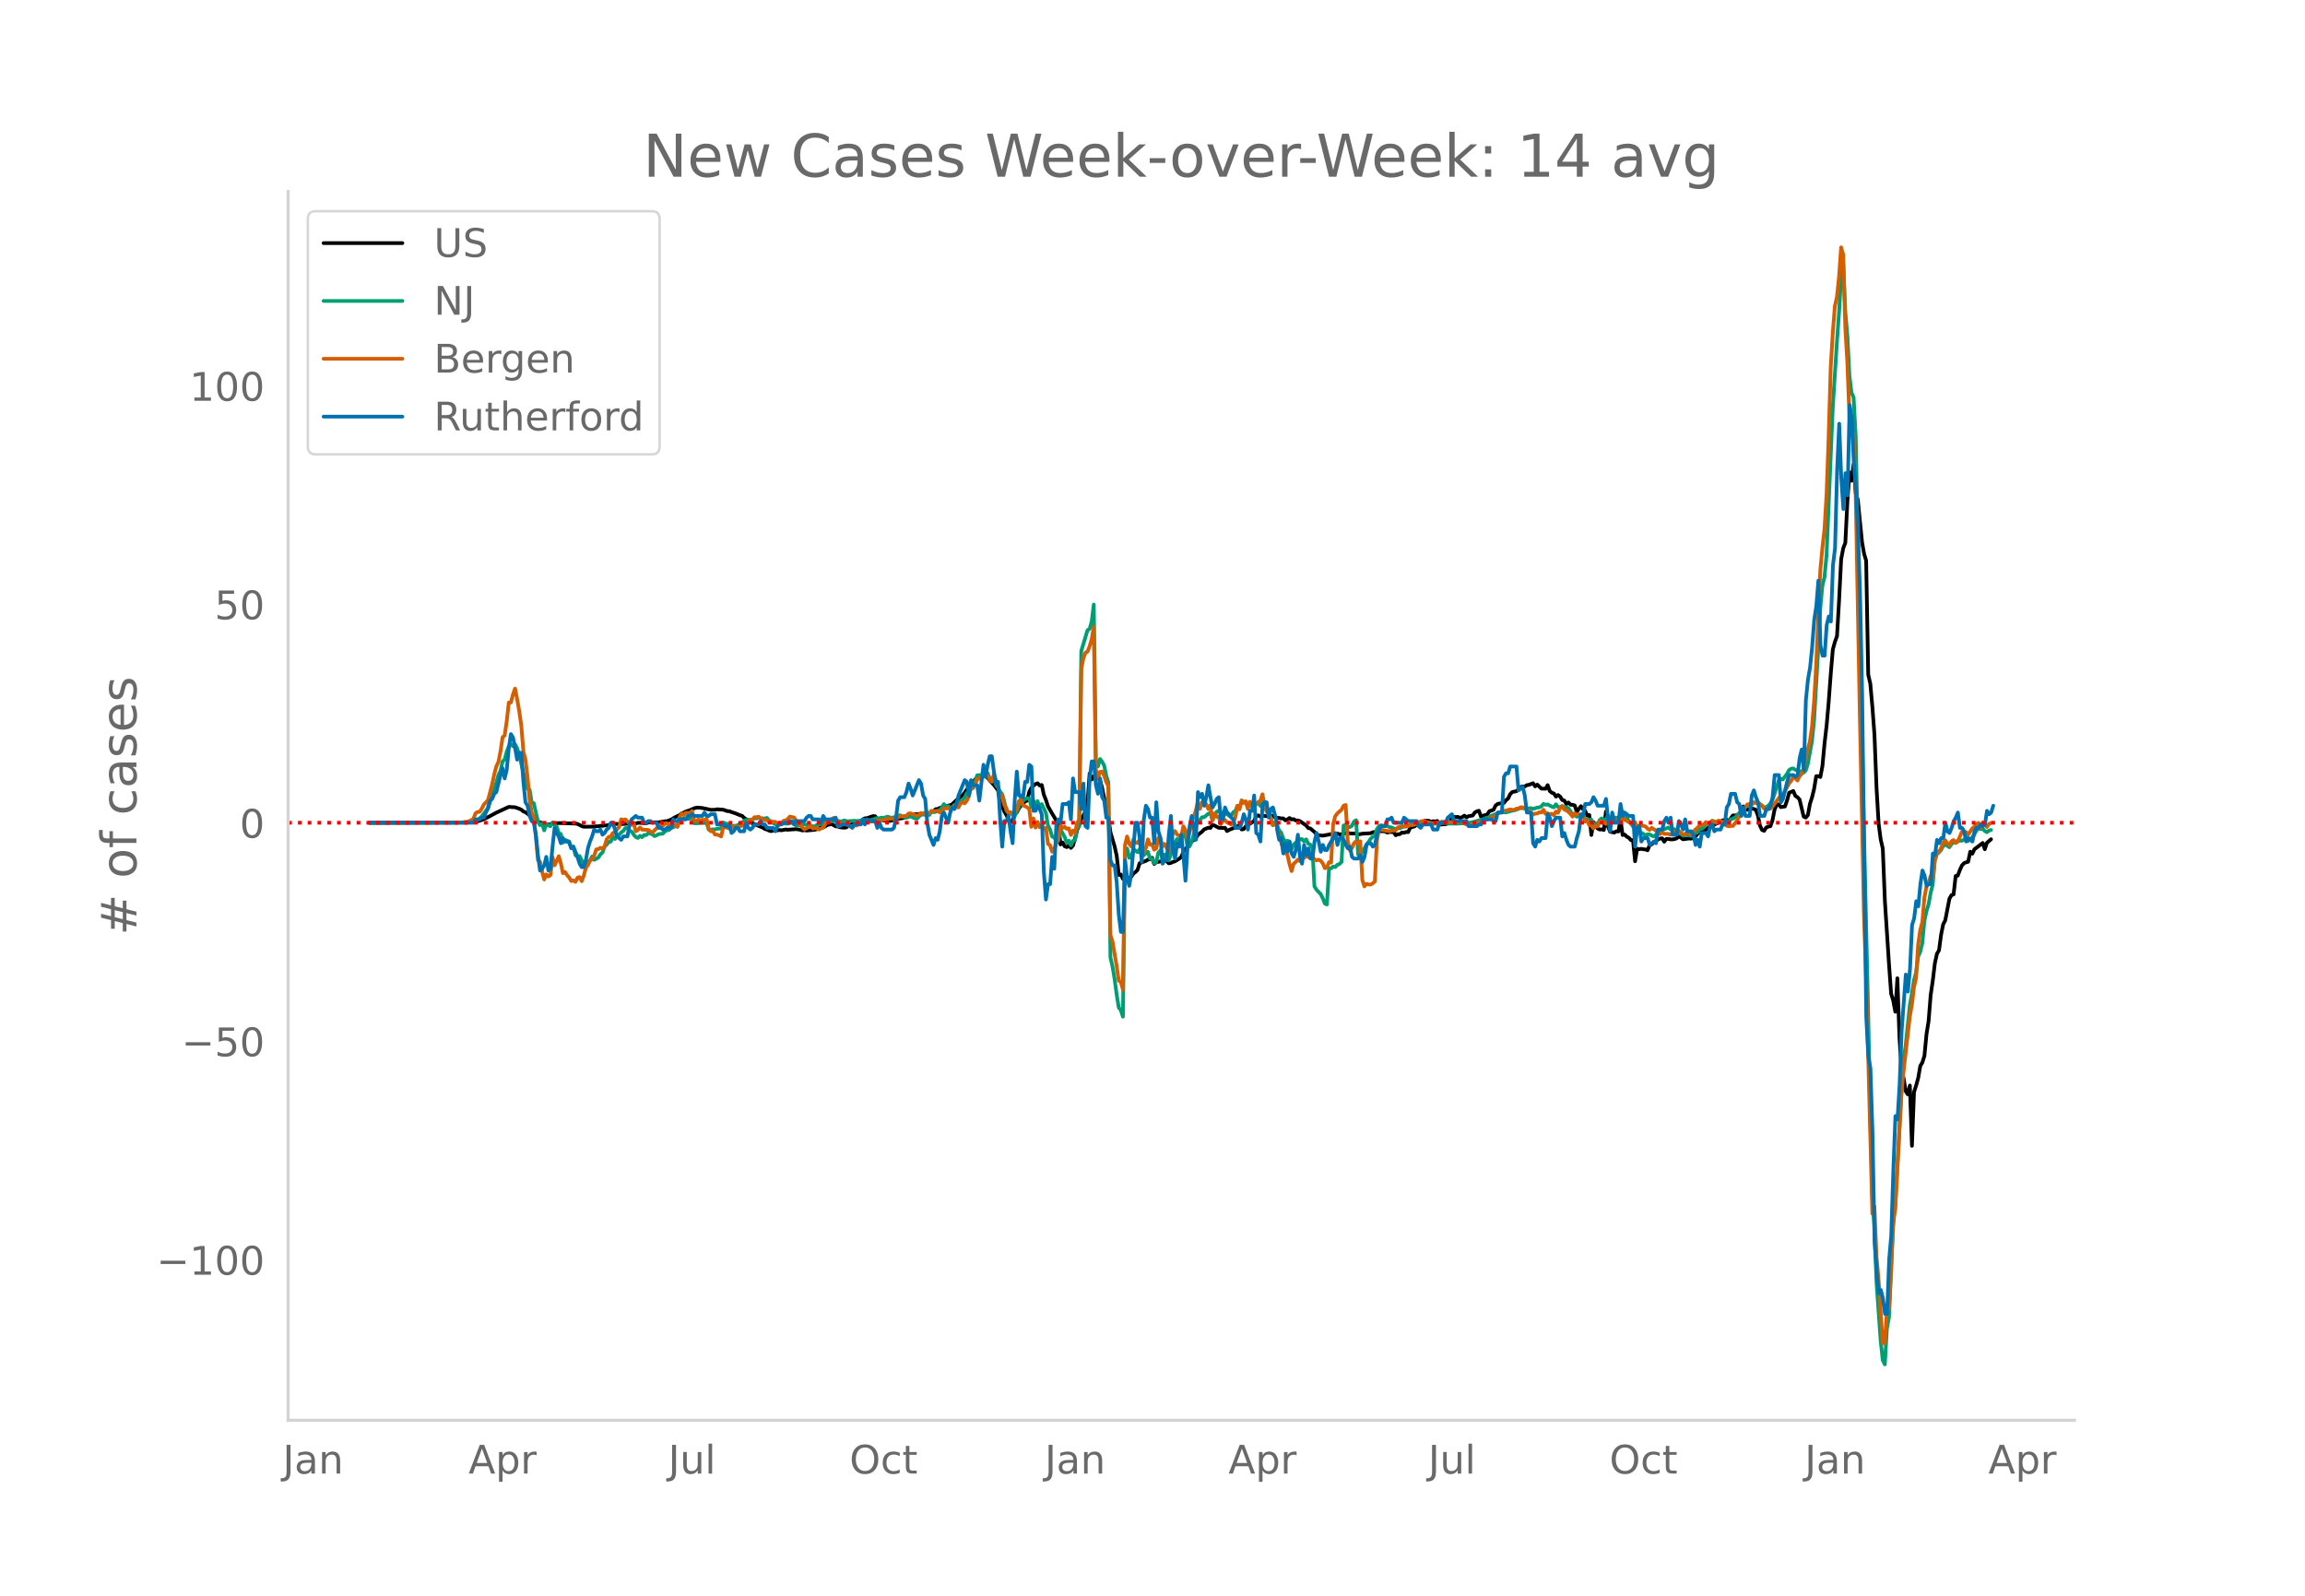 <svg height="864" viewBox="0 0 936 648" width="1248" xmlns="http://www.w3.org/2000/svg" xmlns:xlink="http://www.w3.org/1999/xlink"><defs><style>*{stroke-linecap:butt;stroke-linejoin:round}</style></defs><g id="figure_1"><path d="M0 648h936V0H0z" style="fill:#fff" id="patch_1"/><g id="axes_1"><path d="M117 576.72h725.4V77.76H117z" style="fill:none" id="patch_2"/><path clip-path="url(#p82c444da32)" d="m149.973 334.1 39.736-.116 2.536-.154 1.691-.33 1.691-.52 2.537-1.163 3.381-1.824 5.073-2.34 2.537.156 1.69.59.846.408.845.692.846.326 5.073 3.788 2.536.917.845.235.846.11.845-.158.846-.363 1.69-.032.846-.107 6.764.212.845.156 1.691.856.846.28 4.227-.058.845-.144.846.027.845-.21.846.015.845-.153.846-.026 3.381-.6 3.382.046 1.691-.164.846.054.845-.124 1.69.013.846-.255.846-.02 1.69.155.846-.004 1.691-.463.846.153 1.69-.062.846.035 2.536-.444.846-.046 1.69-.65 1.692-1.012 1.69-.772.846-.692.845-.288.846-.487 1.69-.555 1.692-.761.845-.243.846-.039 1.69.175 3.382.723 1.691-.013.846-.202 2.536.174 1.69.575.846.03.846.368 1.69.544 1.692.714.845.247.846.815 1.69 1.105.846.458.845.65.846.276.845.451 1.691.692.846.357.845.558.846.222.845.407.845.228.846-.222 1.69-.09.846-.137.846.093 1.69-.317.846.113 3.382-.258 1.69.256.846.29.846-.124.845.15 3.382-.313 1.69-.509.846-.578.846.062.845-.34.846-.618.845-.13.846-.246 1.69.975.846.055.845.306 1.691.185.846-.086.845-.604.846-.21.845-.726.846-.25.845.164 1.691-.445.845-1.135.846-.512.845-.054 2.537-.869.845.093.846 1.132 1.69.363.846.233.845.09.846-.092.845.202.846-.27.845-.038 1.691-.724.846.012.845-.115.846-.339 1.69-.325 1.691-.544.846-.483.845.154.846-.206.845.294.846-.272.845.254.846.008.845-.365.845-.848.846-.082.845-.91.846-.088.845-.418.846-.253 1.69-.293.846-.44.846-.075.845-.456 1.69-1.65 2.537-1.985.846-1.052.845-1.296.846-.662.845-1.034.846-1.317.845-1.06 1.69-1.315 1.692-.273.845.264.846.602.845 1.113 1.691 1.815 1.691 2.224.845 4.897.846 1.61.845 2.071.846 1.408.845 1.856.846.6.845.34.846-3.51.845-.315.846-1.599.845-1.166.845-.92.846-.743.845-.395.846-3.553.845-1.628.846-.863.845-.656.846-.321.845.885.846-.175.845 3.95.845 2.118.846 2.623 1.69 2.948 1.692 2.804.845 1.996.846 7.7.845-.816.846 1.55.845.342.845-.616.846.924.845-.967.846-2.92.845-3.414.846-2.085.845-2.401.846-1.371.845-1.703.846-3.61.845-11.732.845 2.42.846-1.327.845.502.846.172.845 1.074.846 3.025.845 4.141.846 4.807.845 3.394.846 5.716 1.69 5.71.846 3.798.845 7.794.846-.21.845 1.813.846-1.582.845 1.208.846.119.845-.638.846-1.312.845-.602.845-.862.846-2.721 2.536-.943.846-.508.845-.21.846-.537.845 2.484.846-.674 1.69-.34.846.113.845-.534.846.294.845.888.846-.137.845-.416.846-.258 1.69-1.059.846-.692.845-2.049 2.537-3.15.845-1.165.846-.512.845-.742.846-1.35 1.69-1.344.846-.898 1.69-.688.846.086.846-1.298.845.352 1.691.905 1.691.07.846-.085.845 1.335.845-.498 2.537-1.007.845-.423.846-.272.845 1.555.846-.153.845-1.135 3.382-2.11.845-2.062.846-.264.845.49.846-.386 2.536.297.846-.32.845.096.845.61.846.208.845.034.846.219.845-.033.846.8.845-.382.846-.564.845.573.846-.104.845.553.845-.043.846.29 2.536 1.745.846 1.064.845.156 1.691 1.437.846.946.845.4 1.69.151 1.692-.3 2.536-.495.846.094.845-.137.846.297.845-.02.845-.368.846-.086 2.536.13 1.691.023.846.384 1.69-.315 3.382-.201.846-.38 1.69-.22.846-.285 2.537.143.845.493.845-.228 1.691-.027.846 1.315.845-.372.846-.049.845-.677.846.13.845-.356.846.07.845-1.847 1.69-.46.846-.61 1.691.068.846-.18.845-1.618 1.691.04.846.51.845-.358.845.162.846-.239.845 1.49 2.537-.186 1.69-.52.846-2.081.846-.371.845.081.845-.06.846.451.845-.404.846-.565.845.705.846-.488 1.69-.277.846-1.2.846-.5.845-.227.845 2.451.846-.44 1.69-.47.846-1.341 1.691-.59.846-1.746.845-.616.846-.207 1.69-.205.846-1.112.845-.67.846-1.776.845-.878 1.691-.347.846-.745.845-.94.846-.219.845.031.845-.573.846-.126 1.69-.656.846 1.271.846-.697 1.69 1.607 1.692.067.845-1.457.845 2.367.846.708.845.295.846 1.293.845-.663.846.634.845 1.385.846.227.845 1.426.846-.629.845.878.845.07.846.239.845 2.57 1.691-2.274.846 1.279.845.643.846 1.884.845-.213.846 8.113.845-5.213 1.69 2.559.846.443.846-.078.845.25.846-7.486.845 6.12.846 2.088 1.69.33.846-.519.845.072.846-4.886.845 6.318.846-.159.845.846.846.454.845.945.846.033.845 8.552.846-5.09.845.193.845-.156.846.187.845.063.846.34.845-2.117.846-.308.845-.778 1.691-1.17.846-.374.845-.113.845 1.377.846-1.144.845.016.846.185.845.005.846-.138.845-.29.846-.79.845.508.846.671 2.536-.33.845.087.846-1.256.845.356.846-1.055.845-.798.846-.61 1.69-.234 1.691-1.47.846-.395.845-.152.846-.552 1.69-.56.846-.709.846-.089.845-.243.846.878.845-1.397.845-1.153.846.01.845-.122.846-.695.845-.965.846-1.883.845.492.846.883.845-.176.846-.324.845.145.845.335.846 2.353.845 4.082.846 1.77.845.346.846-1.361.845-.348.846-.16.845-2.401.846-4.303.845-2.078.845-.11.846 1.125 1.69-.255.846-2.48.846-3.087 1.69-.725.846 2.007.846.527.845.896 1.69 6.978.846.391.846-.984.845-4.591.846-2.623.845-3.425.846-5.179.845-.037.846.368.845-4.459.845-9.082.846-7.275.845-9.621.846-11.47.845-9.908.846-3.066.845-2.348.846-14.496.845-16.705.846-4.502.845-2.135.845-17.023.846-11.643.845 3.42.846-6.736.845 11.864.846 2.671 1.69 16.958.846 4.855.846 2.875.845 46.237.845 3.735.846 9.397.845 11.402.846 21.688.845 14.328.846 6.45.845 3.666.846 21.298 1.69 25.901.846 11.698.845 2.79.846 4.553.845-13.584.846 24.063.845 12.85.846 3.726.845 5.226.846 1.262.845-3.581.846 24.482.845-21.846.845-2.591.846-3.084.845-4.919.846-1.376.845-2.755.846-8.82.845-5.237.846-10.655.845-5.71.846-7.072.845-3.891.845-1.443.846-6.303.845-4.224.846-1.625 1.69-8.764.846-1.492.846-.27.845-7.49.846-.128.845-2.268.845-1.856.846-.943.845-.35.846-.227.845-4.09.846.813.845-1.785 3.382-2.578.845 2.553.846-2.603 1.69-1.446h0" style="fill:none;stroke:#000;stroke-linecap:round;stroke-width:1.5" id="line2d_1"/><path clip-path="url(#p82c444da32)" d="m149.973 334.1 38.89-.101 1.692-.135 1.69-.34.846-.429.845-.197.846-.592.845-.789 1.691-2.257.846-.8.845-3.084 2.536-7.515.846-3.206.845-1.628.846-3.826.845-.798.846-3.162.845-2.162.846-.804.845.737.846-.752.845 1.579.845 2.727 1.691 7.216.846 1.949.845 4.525.846.45.845 5.203.846.234 1.69 7.573.846 1.337.845-.622.846 2.747.845-2.583.846.597.845.284.846-1.485.845.977.846.719.845 2.607.846.364.845 3.471.845-1.058.846.27.845.957.846 1.992.845-.45.846 3.4.845.686.846-.32 1.69 3.545.846-1.774.845.875.846-.842.845-1.62.846 1.354 1.69-.912.846-1.308.846-.742.845-2.397.846-.817.845-1.091.845-.139.846-1.976.845.935.846-1.747.845.06.846-1.02.845-.571.846-1.179.845.016.846 1.08.845.316.845 1.298.846.933.845.384.846-.845.845.53.846-.895.845.037.846-.783.845.151.846.343.845.706.845-.311.846-.505 1.69-.196.846-.94.846-.377.845-.148.846-.854.845-.272.846-.462.845.208.845-2.492.846-.652 1.69-.09.846.103.846-.074.845-.537.846 2.372.845.061 1.691-.19.845-.096.846.176.845-.156.846 2.786.845.039.846-.127.845.044.846-.282 1.69-.122.846-2.454.845.437.846.1.845.613.846.233 1.69.025.846-.31.846-.623.845-.3.846-.807.845-.363.845-.091 1.691.11.846-.77.845.108.846-.266.845.202 1.691.09.846-.216.845 1.053.845.358.846.732.845.393.846.145.845-.033.846-.456 2.536.164.846-.341 1.69.036.846 1.036.845-.072.846-.36.845-.16 1.691.283.846.281 1.69.31.846.128.845-.676 1.691-.301.846-.288.845-.895.846-.53.845.393.846.164.845-.1.846.035.845-.149.845.23.846.061.845-.434 1.691.399.846-.187.845.015.846-.105.845.111.846-.051 1.69-.301 1.691-.057.846.072.845-.051.846-.236.845-.37.846-.235.845.185.846-.342.845.136 1.69-.52.846.326.846.151.845-.26.846.309.845-.983.846-.092.845.531.846.171.845.299.845-.47.846-.185.845.538.846.352.845.181.846-.85.845-1.1.846.246.845-.413.846.703.845-.157.845-1.51.846.387.845-.094.846-.428.845-.3.846-1.02.845-1.407.846.879.845-.128.846.814.845-.252.845-.973.846-.316.845.072.846-1.233.845-.594.846-.95.845-1.847.846.026.845-1.63.846-.435 1.69-5.148 1.691-.116 1.691-.705.846-.063.845 2.174.846 1.198.845-.959.846 2.432.845.88.845 1.768.846 1.095.845 2.88.846 3.787.845.787.846-.117.845 1.063.846.528 1.69-3.631.846-3.94.845 1.411.846-.886.845-.221.846-.052.845 3.542.846-2.544.845 2.493.846-2.32.845 2.627.846-1.419 1.69 3.578.846 5.095.845 1.67.846 2.854.845.332.846 1.501.845-.174.846-4.533 1.69 2.978.846 2.371.845-.804.846 1.896.845-1.794.846-.278.845-5.081.846-.47.845-71.312 2.537-8.461.845-.508.845-2.986.846-6.893.845 64.68.846 1.045.845-3.02.846 1.11.845 1.566.846 4.173.845 2.654.846 71.107.845 3.662.845 5.099.846 6.317.845 5.258.846 1.072.845 2.625.846-65.704.845-2.607.846 3.789.845-.122.846-3.484 1.69 1.336.846-1.222.845 2.379.846.085.845-.837.846-.581.845 2.73.846.131.845 1.775.846-.397.845-3.835.845-.955.846 3.256.845-1.6.846 1.685.845.696.846-2.4.845-3.194 1.691-3.066 1.691.422.845-3.158.846 1.288.845 4.352.846.097.845-1.882.846-2.869.845-3.6.846-2.217.845-.107.846-1.19.845.003 1.69-1.4.846-.381.846 2.988.845-1.872.846-1.534.845-.46.846.435.845 1.587.846-.615.845-.11.845.77.846.052.845-1.484.846-.495.845-2.076.846.288.845-1.661.846-.355.845.428.846 1.64.845-.984.845.554.846-.68.845.063.846-.683.845 1.377.846-1.436 1.69 3.58.846.902.846 1.597.845 3.207.845-1.126.846 1.067.845 2.202.846.86.845 2.399.846 1.177.845-.245.846.357.845 2.965.846-1.795 1.69-1.442.846-.709.845-.065.846.943.845-.84.846 1.729.845.418.846 1.485.845 15.458.846 1.366 1.69 1.795.846 1.663.845 2.164.846.368.845-14.67.846.007.845-.722.846.204.845-.937.846-.286.845-.85.845-14.78.846-.387.845.969.846-.002.845-.475.846-1.698.845-.608.846 13.973.845-1.718.846.656.845-1.376.845-1.739.846-.957.845-1.272.846-.835.845-.266.846-2.846.845-1.167.846-.368.845.17.846-.022.845.144.845.45.846.114 1.69.782.846-.53.846.099 1.69-.785.846.057.846-.325.845-.524 2.536.007 1.691-.722 1.691.037.846.206 1.69.181.846.079.845-.106.846.039 2.536-.354 1.691.112.846.246.845-.072 1.691.053 5.073-.27 1.69-.368.846-.175 1.691-.53 1.69-.435.846-.406 1.691-.487.846-.52 3.382-1.356.845.004.845-.114.846.104 2.536-.71.846-.118 1.69-.638.846-.32.846.075.845-.127.845.268 1.691-.168.846.322 1.69-.552.846-.081.846-.411.845-1.005.846.324.845-.123 1.69.882.846.316.846-1.24.845 1.088.846.093.845-.48.846.399.845.028.846.508.845 1.208.845 1.782.846-.421.845.797.846-.112.845-.256.846-.456.845 2.787.846-1.028.845.445.846-.175.845 2.583.845-1.112.846.52.845-1.823.846-.67 1.69.794.846-2.016.846 1.988.845-.371.846-.81.845.265.845-.283.846.521.845-2.713.846 1.626.845.533.846 1.523.845.906.846 1.33.845.083.846 2.798.845-1.24.845.96.846.39.845.61.846-.402.845-.013.846.524.845.315.846-.633 1.69-.88.846-1.11.845-.245 1.691-.74.846.716.845-.11.846.11.845 1.257.846.391.845.234.846.706 1.69-.312.846.292.845.126.846-.668 1.69-.756.846-1.319.846-.122.845-.665.846-1.377.845-.093.845-.208.846-.926 1.69.763.846-.692 1.691.464.846-.02.845-.224.846.254.845-1.193.845-.207.846-.495 1.69-1.663.846-.43.846-1.585 1.69-1.037 1.692-.485.845-.93.845.114.846-.085 1.69 1.392.846.725.846-.269.845-.48.846-.955.845-1.371 2.536-7.834.846-.81.845.289 1.691-2.265.846-1.562.845-.558.846-.113.845.582.846.234.845.356.845.007.846.55.845-.891.846-2.677 1.69-9.227.846-8.343 1.691-28.95.846-16.631.845-9.23.845-3.349.846-8.98 2.536-60.12 1.691-26.615.846-11.694.845-14.674.846-5.558.845 19.707.845 9.713.846 16.45.845 6.78.846 1.89.845 15.618 3.382 161.4 1.691 73.275.845 40.906.846 33.067.845 12.396.846 22.778 1.69 23.625.846 7.915.846 1.705.845-14.588.846-4.626 1.69-36.934.846-8.634 2.536-46.302.846-12.533.845-5.894 1.691-16.288.846-4.709.845-5.5.845-3.03.846-6.61.845-1.884.846-3.535.845-9.068.846-3.862.845-2.77.846-4.707.845-3.375.846-9.737.845-2.6 1.69-1.678.846-1.677.846-.48.845.392.846.62.845-1.267.846-.762.845-.144.846-.35.845-.14.845.03.846-.392.845-.744.846 1.234.845-.815.846-.64.845-1.23.846-1.559.845-.979.846.405.845-.118.845.83.846.54.845-.65.846-.25h0" style="fill:none;stroke:#009e73;stroke-linecap:round;stroke-width:1.5" id="line2d_2"/><path clip-path="url(#p82c444da32)" d="m149.973 334.1 35.509-.095 2.536-.095.846-.19h.845l1.691-.667.845-.598.846-2.19.845-.543.846-.082.845-1.264.846-1.659 1.69-1.808 1.692-6.43.845-4.066.845-3.209.846-1.808.845-4.269.846-5.738.845-.76.846-5.806.845-7.546.846-.027.845-3.25.846-2.379.845 4.256.845 4.88.846 5.928.845 10.51.846 3.277.845 7.178.846 9.137.845 5.248.846 1.713.845 8.144.846 9.449.845.571.845 4.052.846 3.167.845-2.066.846.843.845-.571.846-7.274.845 3.317 1.691-3.711.846 2.936.845 3.957.845-.503.846 1.319.845.951.846 1.441.845-.271.846.584.845-1.672.846-.272.845 1.686.846-2.216.845-3.195.845-1.129.846-1.822.845-.543.846-1.482.845-2.543.846-.081.845-.558.846.422.845-.98.846-2.854.845-1.02.845-.177.846-1.455.845.041.846-1.55.845-.884.846-3.113.845.272.846-.231 1.69 1.78.846.422.845-.625.846 3.236.845-.476.846-1.047.845.843 2.537.15.845.68.846.353 1.69-1.74.846-.966.845-.666.846.68.845-.98.846-.054.845 1.007.846-.571.845-.014.846.34.845.68.845-3.97.846-1.496.845.693.846-.978 1.69.163.846-.83.846 3.74.845.448.846-.707.845.231.845-.163.846.081.845-.448.846 3.929.845 1.101.846-.108.845 1.414.846.054.845.285.846.463.845-3.794.845.014.846.354.845.095 1.691-.735 1.691.272.846-.204.845-.367.846-.979.845-.135 1.69-1.197.846-.19.846-.966.845.014.846-.218.845.775.846.082.845.571.846.027.845.653.845-.245.846.231h.845l.846.83.845-.082.846-.326.845-.843.846-.177.845-.53.846-1.006 1.69.34.846 1.305 1.69 1.7.846 1.1.846.762 1.69-.925.846-.72.846 1.278.845-.095.845.068.846.462.845-.476.846-.258 1.69-2.815.846.204.846-.829.845-.557.846.734.845.49.845 1.019.846-.055.845.068.846.395.845.217.846.626 1.69-.476.846.095.846-.802.845.054.845-.204.846-1.183.845.123.846.245 1.69.122.846-.3 2.537-.203.845-.082.845-.353 2.537-.34.845.421.846-.285.845-.585.846-.313 1.69-.203.846-.055.845-.938.846-.109 1.69.612.846.449.846-.462.845-.707.846.285.845-.53 1.691.23.845-.842.846.054 1.69-.054.846.612.846-.136.845-1.618.846.163.845-.109.846.395.845-.408.845-.898.846.463.845.122.846-1.659.845-.408.846.395.845-1.074.846-1.754.845-3.698.846-.245.845-.965.845-2.053.846-.272.845-.843.846.176.845-.897.846.204.845 1.972.846.652.845-3.032 1.691 5.058.845 4.473.846-.925.845 3.889.846 1.305.845 2.121.846-.408.845.558.846-.68.845-1.06.846-3.345.845-.558.845 2.203 1.691.802.846.68.845 7.287.846-3.399.845 3.685.846-2.284.845 2.148.846-1.115.845 1.917.845-.557.846 6.512.845.585.846 2.596.845-1.1 1.691-4.447.846-5.085.845.966.846-.435.845.788.845-.177.846 2.679.845-1.808.846 1.02.845-4.256.846-1.02.845-61.358.846-4.365.845-2.23.846-.435.845-2.202.845-2.828.846-5.071.845 57.891.846 3.508.845-2.447.846-.15.845 1.754.846 2.474.845 1.7.846 60.584.845 2.542 1.69 10.007.846 5.873.846.53.845 3.114.846-58.721.845-3.494.846 2.91.845 1.141.846-2.814.845 1.237.845.19.846-1.332.845 3.93.846 1.305.845-1.836.846-3.562.845 2.134.846-.135.845 2.216.846-.544.845-4.256.845.218.846 3.222.845-1.006 1.691 3.127.846-4.731.845-2.624.846-1.006.845 1.481.846.354.845.53.845-4.282.846 1.468.845 3.059.846-1.727.845-4.65.846-1.985.845-2.624.846-3.399.845 2.774.846-2.706.845.925.845-.177.846 2.012.845-1.522.846 6.172.845-2.841.846 1.373.845-.095.846 3.113.845-1.319.846-.435.845 1.006.845.367.846.504.845-.911.846-2.04.845-4.677.846 1.441.845-3.657.846 1.074.845-.68.846 3.114.845-2.896.845 1.808.846-1.659.845.789.846-.843.845-.435.846-2.733.845 4.174.846 2.502.845 1.971.846.83.845 2.923.845-.041.846.204.845 4.446.846 2.474.845 2.991.846 1.373.845.68.846 3.753.845 2.923.846-2.978.845-.72.845-.952.846.558.845-1.292.846.068.845-.884.846.503.845-.57.846.393.845 1.06.846.477.845-.3.845.409.846 1.074.845 1.971.846-.34.845-2.094.846.164.845-15.717.846-3.127.845-1.143 1.691-1.468.845-1.645.846-.286.845 14.603.846 3.82.845-.884.846-2.026.845-.815.846 1.047.845-1.007.846 15.677.845 2.637.845-1.033.846.258.845.041.846-.517.845-.72.846-16.438.845-4.962.846.367 3.381.625.846-.285 1.69-.041.846-1.142.846-.408.845-.177.846.136 1.69-.122.846-.585.845.163 1.691-.503.846-.68.845-.353.846-.177.845.041.846.38 1.69.395.846.122 1.69-.312.846.095.846-.435 1.69-.04.846.19 2.537-.041.845-.068.845.122.846-.095.845.204 1.691.856.846.055.845.176.846-.271.845-.028 3.382-1.4.845-.408 1.691-.503 1.691-.707.846-.598.845-.762.846-.516.845-.095.845-.503.846-.041 1.69-.544.846.217.846.014.845-.53.846.04.845-.584.846.027.845.544.845.354 1.691 1.169.846.884.845-.408.846-.041.845-.503.846.095.845-1.101.846 1.658.845-.272.845.53.846-.326.845.64.846-1.523.845.516.846-1.971.845-.775.846 1.387.845.394.846.571.845.857.845 1.114.846-1.427.845.517.846-.028.845.68.846-.802.845 3.045.846-.489.845 1.999.846-.014.845 1.292.845-1.088.846.285.845-2.161 1.691.49.846.625.845-2.094.846 1.033h.845l.846-.49.845-.054.845-.408.846.286.845-.952.846 1.047.845.326.846.626 1.69.748.846-.735.846 2.325.845-1.047 1.69.19.846.218.846.911.845.53.846-.856 1.69 1.101.846 1.333.846.081.845-.734.845.653 1.691.027.846.34.845-.694.846-.516.845.19.846-.653.845.857.846.625.845-.027.845-.83.846.721.845.395 1.691-2.203.846-.625.845-1.034 1.691-.299.846-1.033.845.83.845-.137.846-1.06h.845l.846.707.845-.897.846.108.845.435 1.691 1.469.846.272.845-.177.845.04 1.691-2.175.846-1.631 1.69-2.529.846-1.346.846-1.128 1.69-.096.846-.557 1.69.109.846.394.846.639.845 1.237.846-.109.845.245.846-.095.845-.843 3.382-4.46.845-.611.846-1.142 1.69-3.209.846-1.02.846-1.522.845.367.846 1.006.845-1.713.845-.952.846-1.944 1.69-8.226.846-2.977.846-5.969.845-10.197.846-14.561 1.69-38.803.846-9.096.845-7.573.846-13.99.845-23.453.846-28.32.845-14.045.846-10.836.845-3.711.846-8.185.845-11.951.846 2.978.845 29.666.845 14.235.846 22.148.845 5.343.846 1.74.845 23.82 1.691 90.78 1.691 81.522.846 23.983 2.536 96.205.845-2.923.846 20.244.845 9.667 1.691 25.533.846.136.845-12.998.846-1.142.845-16.138.845-19.905.846-4.092 1.69-32.263.846-15.16.846-8.85 2.536-22.23.846-4.759.845-7.124.845-3.752.846-13.556.845-5.873.846-3.209.845-9.98.846-4.445.845-1.237.846-3.087.845 1.007.846-7.356.845-3.67.845.448.846-1.74.845-2.121.846-1.115.845 1.25.846.952.845-1.754.846-.489.845 1.224.846-.571 1.69-3.998.846-.081.845.204.846 1.047 1.69-2.543.846-.666.846-.992.845-.612.846 2.04.845-2 .845.558.846 1.088.845-1.21.846-.45h0" style="fill:none;stroke:#d55e00;stroke-linecap:round;stroke-width:1.5" id="line2d_3"/><path clip-path="url(#p82c444da32)" d="M149.973 334.1h42.272l.846-1.385h1.69l.846-.692h.846l1.69-4.155.846-2.77.846-.693.845-2.077.845-.692 1.691-6.925.846-2.77.845 4.155.846-3.462.845-9.002.846-5.54.845 1.385.846 4.155.845 4.847.845-2.77h.846l.845 11.772.846 8.31.845 1.384.846 4.155.845 2.077.846.693.845 4.847.846 8.31.845 6.232.845-.693.846-1.384.845-3.463.846 5.54.845-.693.846-9.002.845-7.617.846 2.078.845 1.385.846 2.77.845-2.078.845 1.385h1.691l.846 2.77.845-.693 1.691 4.155.846 2.77.845 1.385h.846l.845-2.77.845-4.847.846-2.77.845-2.077.846-2.77.845.692h.846l.845-.692.846 2.077.845-.692.846-1.385.845-.693.845-2.077h.846l1.69 5.54 1.692 1.385.845-1.385h1.691l.846-4.848.845-2.077 1.69-1.385.846.693h1.691l.846 2.077h.845l.846-.693h.845l.846.693h1.69l.846 2.077h.845l.846.693h.845l.846-.693h1.69l.846-3.462.846.692h.845l.845-.692h2.537l.845-1.385h.846l.845-.692.846.692h3.381l.846-1.385.845 1.385h.846l.845-.692h1.691l.846 4.154h2.536l.845.693h1.691l.846 2.77.845-.693.846-1.385h.845l.846 1.385h1.69L303 334.1l.845 2.077.846.693.845-.693.846-1.385h1.69l.846-1.385.846 1.385h.845l.846 1.385h2.536l.845 1.385.846-2.077.845-.693h.846l.845-.692h1.691l.846-.693h.845l.845 1.385.846-1.385h3.382l.845-1.384.846-.693h.845l.846 1.385h2.536l.845 1.385.846-2.77.845 1.385h3.382l.846-.692.845 3.462h.845l.846-.693h2.536l1.691 1.385.846-1.385h2.536l.845-2.077.846 2.077.845-2.077.846.692h2.536l.846 2.77.845-2.077.846 2.077.845.693h3.382l.845-.693.846-4.154.845-6.925.846-1.385h1.69l.846-2.077.845-3.463.846 2.078.845 2.77 2.537-6.233.845 1.385.846 4.848.845 1.384.846 9.695.845 4.847 1.69 4.155.846-2.77.846.693.845-3.463.846-6.232.845-1.385 1.691 4.155.846-4.155.845-2.077.845.692.846-2.077.845-3.462 2.537-6.233.845.693.846 5.54.845-6.233.846 2.078h1.69l.846 6.232 1.69-14.542.846 4.847.846-4.847.845-3.462h.846l.845 6.232.846 4.847.845-.692.845 15.234.846 11.08.845-10.388h.846l.845-2.077.846 6.232.845 4.848.846-17.312.845-11.772.846 9.695h.845l.845.692.846-6.232h.845l.846-6.925.845.693.846 18.004h.845l.846-2.078.845 1.385.846 2.078.845 23.543.845 11.08.846-6.232h.845l.846-11.08.845 4.847.846-18.004.845-2.077.846 1.385.845-7.617h1.691l.845-.693.846 6.925.845-16.62.846 5.54h1.69l.846 6.925.846-10.387.845 17.312.846.692.845-20.081.845-6.925h.846l.845 9.695.846 3.462.845-6.232.846 7.617.845 1.385.846 6.925h.845l.846 17.311.845 2.078h.845l.846 6.924.845 13.157.846 6.925h.845l.846-29.084.845 6.925.846 3.462.845-4.847L461.1 334.1h.845l.846 6.232.845 9.695.846-17.312.845-5.54.846 1.385.845 3.463h.846l.845 10.387.846-16.62.845 11.772.845 2.77.846 10.387.845-1.385h.846l.845-10.387.846-7.617.845 13.85.846 3.462.845-6.232.846 1.384.845-4.847.845 8.31.846 10.387.845-13.85.846-8.31.845-4.154 1.691 9.695.846-19.39.845 2.078.846-1.385.845 4.847.845-3.462.846-4.847.845 4.847.846 4.155.845-1.385.846-2.078.845-.692.846 9.002h.845l.846-4.847.845 2.077.845.693.846 1.385.845.692.846 3.462h1.69l.846-2.077.846-3.462.845 2.077.846 4.155.845-7.617h.845l.846-6.232.845 15.234.846.692.845 2.77.846-14.542.845-1.385h.846l.845 6.233.846-3.463.845-.692 1.69 6.232v2.77l.846 4.155.846-.693.845 6.232.846-4.154.845 3.462.846-4.155.845 4.847.846 1.385.845-2.77.845-6.232.846 9.002.845 2.77.846-7.617.845 4.155.846-2.77.845 4.155h.846l.845-6.925.846-3.462.845 3.462.845 4.155.846-2.77.845 2.077h.846l.845-2.077 1.691-2.77.846-2.077.845 4.847.846-2.77h.845l.845.693.846 2.077.845 1.385.846-.693.845 4.155.846.693h1.69l.846-1.385.846 2.77.845-2.078.845-4.847.846-.692h.845l.846 1.384.845-.692.846-4.155.845-2.077.846-1.385h1.69l.846-2.77h.845l.846-.692.845 2.077h3.382l.846-2.077 1.69 1.384h3.382l.846 2.078.845.692.846-1.385h3.382l.845 2.078h1.69l.846-2.77h2.537l.845-2.077 1.691-1.385.846 2.77h5.072l.846 2.077h3.382l.845-.693h.845l.846-2.077h3.382l.845.692h.846l.845-3.462h1.691l.845-14.542.846-1.385h.845l.846-2.77h2.536l.846 9.695 1.69-1.385.846 3.463.845 6.924h1.691l.846 12.465.845 1.384.846-2.77.845.693.846-1.385h1.69l.846-9.694.845 1.385.846 3.462.845-2.078.846-1.384h1.69l.846 7.617.846-1.385.845 2.77.846 2.077.845.692h1.69l.846-3.462.846-2.77.845-6.924.846.692.845-4.847h1.691l.846-.693.845-2.077.845 1.385.846 2.077h2.536l.846-2.77.845 8.31.846 4.847.845-7.617.846 4.155h1.69l.846-7.617.845 4.847.846-1.385 1.69 1.385h1.692l.845 12.464.846-7.617.845-.692.845 6.232.846-1.385h1.69l.846 2.77 1.691-1.385.846.693.845-5.54H675l.845-3.463.846-1.384.845 2.077.846-2.077.845 6.924h1.691l.846-5.54.845 1.385.846 2.078.845-4.155.845 4.847h1.691l.846 1.385.845 4.155.846-2.077.845 2.77.846-5.54h1.69l.846 1.385.845-4.155.846-.693.845 2.77.846-.692h1.69l.846-2.078h.846l.845-6.924.846-1.385.845-4.155h1.69l.846 3.462.846.693.845 4.847.846-3.462.845 3.462h1.691l.846-8.31.845-2.077.845 2.77.846 2.077.845 5.54h1.691l.846-2.77h.845l.846-1.385.845-3.462.846-9.002h1.69l.846 11.08.845-1.386 1.691-6.924.846-2.77h1.69l.846.692.846-.692.845-6.925.845-3.462.846 8.31.845-28.391.846-8.31.845-4.847.846-8.31.845-11.08.846-5.539.845-10.387.846 26.314.845 4.154h.845l.846-12.464.845-3.462.846 2.077.845-22.851.846-6.925.845-31.853.846-18.697.845 22.16.846 12.464.845-14.542.845 9.002.846-36.7.845 4.847.846 18.004.845 11.079.846 16.62.845 25.62.846 40.163 1.69 132.26.846 15.928.845 4.847.846 26.313.845 44.318.846 11.772.845 9.002.846-1.385.845 3.462.846 6.233h.845l.846-22.16.845-9.694.845-26.313.846-22.16.845 1.386.846-13.85.845-22.158 1.691-22.852.846 6.925.845-9.002.846-18.004.845-2.77.845-6.925.846 2.078.845-9.002.846-5.54.845 2.077.846 4.155.845-.692h.846l.845-12.465.846.693.845-6.232.845 1.385.846-2.078h.845l.846-6.232.845 3.462.846.693.845-2.078.846-2.77.845-1.384.846-2.078.845 6.232h.845l.846 1.385.845 4.155.846-1.385 1.69 1.385.846-4.155.846-1.385h.845l.846-1.385.845.693.845-.693.846-5.54.845 1.386.846-.693.845-2.77h0" style="fill:none;stroke:#0072b2;stroke-linecap:round;stroke-width:1.5" id="line2d_4"/><path clip-path="url(#p82c444da32)" d="M117 334.1h725.4" style="fill:none;stroke:red;stroke-dasharray:1.5,2.475;stroke-dashoffset:0;stroke-width:1.5" id="line2d_5"/><path d="M117 576.72V77.76" style="fill:none;stroke:#d3d3d3;stroke-linecap:square;stroke-linejoin:miter;stroke-width:1.25" id="patch_3"/><path d="M117 576.72h725.4" style="fill:none;stroke:#d3d3d3;stroke-linecap:square;stroke-linejoin:miter;stroke-width:1.25" id="patch_4"/><g id="matplotlib.axis_1"><g id="xtick_1"><g style="fill:#696969" transform="matrix(.16 0 0 -.16 114.813 598.378)" id="text_1"><defs><path d="M9.813 72.906h9.859V5.078q0-13.187-5-19.14-5-5.954-16.094-5.954h-3.75v8.297h3.078q6.531 0 9.219 3.672Q9.813-4.39 9.813 5.078z" id="DejaVuSans-74"/><path d="M34.281 27.484q-10.89 0-15.093-2.484-4.204-2.484-4.204-8.5 0-4.781 3.157-7.594 3.156-2.797 8.562-2.797 7.485 0 12 5.297 4.516 5.297 4.516 14.078v2zm17.922 3.72V0H43.22v8.297Q40.14 3.328 35.547.953q-4.594-2.375-11.234-2.375-8.391 0-13.36 4.719Q6 8.016 6 15.922q0 9.219 6.172 13.906 6.187 4.688 18.437 4.688h12.61v.89q0 6.203-4.078 9.594-4.078 3.39-11.453 3.39-4.688 0-9.141-1.124-4.438-1.125-8.531-3.375v8.312q4.921 1.906 9.562 2.844 4.64.953 9.031.953 11.875 0 17.735-6.156 5.86-6.14 5.86-18.64z" id="DejaVuSans-97"/><path d="M54.89 33.016V0h-8.984v32.719q0 7.765-3.031 11.61-3.031 3.858-9.078 3.858-7.281 0-11.484-4.64-4.204-4.625-4.204-12.64V0H9.08v54.688h9.03v-8.5q3.235 4.937 7.594 7.374Q30.078 56 35.797 56q9.422 0 14.25-5.828 4.844-5.828 4.844-17.156z" id="DejaVuSans-110"/></defs><use xlink:href="#DejaVuSans-74"/><use x="29.492" xlink:href="#DejaVuSans-97"/><use x="90.771" xlink:href="#DejaVuSans-110"/></g></g><g id="xtick_2"><g style="fill:#696969" transform="matrix(.16 0 0 -.16 190.242 598.378)" id="text_2"><defs><path d="M34.188 63.188 20.797 26.906h26.812zm-5.579 9.718h11.188L67.578 0h-10.25l-6.64 18.703h-32.86L11.188 0H.78z" id="DejaVuSans-65"/><path d="M18.11 8.203v-29H9.077v75.484h9.031v-8.296q2.844 4.875 7.157 7.234Q29.594 56 35.594 56q9.968 0 16.187-7.906 6.235-7.907 6.235-20.797T51.78 6.484q-6.218-7.906-16.187-7.906-6 0-10.328 2.375-4.313 2.375-7.157 7.25zm30.578 19.094q0 9.906-4.079 15.547-4.078 5.64-11.203 5.64-7.14 0-11.218-5.64-4.079-5.64-4.079-15.547 0-9.906 4.078-15.547 4.079-5.64 11.22-5.64 7.124 0 11.202 5.64t4.078 15.547z" id="DejaVuSans-112"/><path d="M41.11 46.297q-1.516.875-3.297 1.281Q36.03 48 33.89 48q-7.625 0-11.703-4.953-4.079-4.953-4.079-14.234V0H9.08v54.688h9.03v-8.5q2.844 4.984 7.375 7.39Q30.031 56 36.531 56q.922 0 2.047-.125 1.125-.11 2.484-.36z" id="DejaVuSans-114"/></defs><use xlink:href="#DejaVuSans-65"/><use x="68.408" xlink:href="#DejaVuSans-112"/><use x="131.885" xlink:href="#DejaVuSans-114"/></g></g><g id="xtick_3"><g style="fill:#696969" transform="matrix(.16 0 0 -.16 271.366 598.378)" id="text_3"><defs><path d="M8.5 21.578v33.11h8.984V21.922q0-7.766 3.016-11.656 3.031-3.875 9.094-3.875 7.265 0 11.484 4.64 4.234 4.64 4.234 12.656v31h8.985V0h-8.984v8.406Q42.047 3.422 37.718 1q-4.313-2.422-10.032-2.422-9.421 0-14.312 5.86Q8.5 10.296 8.5 21.578zM31.11 56z" id="DejaVuSans-117"/><path d="M9.422 75.984h8.984V0H9.422z" id="DejaVuSans-108"/></defs><use xlink:href="#DejaVuSans-74"/><use x="29.492" xlink:href="#DejaVuSans-117"/><use x="92.871" xlink:href="#DejaVuSans-108"/></g></g><g id="xtick_4"><g style="fill:#696969" transform="matrix(.16 0 0 -.16 344.967 598.378)" id="text_4"><defs><path d="M39.406 66.219q-10.75 0-17.078-8.016-6.312-8-6.312-21.828 0-13.766 6.312-21.781 6.328-8 17.078-8 10.735 0 17.016 8 6.281 8.015 6.281 21.781 0 13.828-6.281 21.828-6.281 8.016-17.016 8.016zm0 8q15.328 0 24.5-10.281 9.188-10.282 9.188-27.563 0-17.234-9.188-27.516-9.172-10.28-24.5-10.28-15.375 0-24.593 10.25-9.204 10.265-9.204 27.546t9.204 27.563q9.218 10.28 24.593 10.28z" id="DejaVuSans-79"/><path d="M48.781 52.594v-8.407q-3.812 2.11-7.64 3.157-3.828 1.047-7.735 1.047-8.75 0-13.593-5.547-4.829-5.532-4.829-15.547 0-10.016 4.829-15.563 4.843-5.53 13.593-5.53 3.907 0 7.735 1.046 3.828 1.047 7.64 3.156V2.094Q45.016.344 40.984-.531q-4.015-.89-8.562-.89-12.36 0-19.64 7.765-7.266 7.765-7.266 20.953 0 13.375 7.343 21.031Q20.22 56 33.016 56q4.14 0 8.093-.86 3.953-.843 7.672-2.546z" id="DejaVuSans-99"/><path d="M18.313 70.219V54.688h18.5v-6.985h-18.5V18.016q0-6.688 1.828-8.594 1.828-1.906 7.453-1.906h9.218V0h-9.218q-10.407 0-14.36 3.875-3.953 3.89-3.953 14.14v29.688H2.687v6.984h6.594V70.22z" id="DejaVuSans-116"/></defs><use xlink:href="#DejaVuSans-79"/><use x="78.711" xlink:href="#DejaVuSans-99"/><use x="133.691" xlink:href="#DejaVuSans-116"/></g></g><g id="xtick_5"><g style="fill:#696969" transform="matrix(.16 0 0 -.16 424.25 598.378)" id="text_5"><use xlink:href="#DejaVuSans-74"/><use x="29.492" xlink:href="#DejaVuSans-97"/><use x="90.771" xlink:href="#DejaVuSans-110"/></g></g><g id="xtick_6"><g style="fill:#696969" transform="matrix(.16 0 0 -.16 498.833 598.378)" id="text_6"><use xlink:href="#DejaVuSans-65"/><use x="68.408" xlink:href="#DejaVuSans-112"/><use x="131.885" xlink:href="#DejaVuSans-114"/></g></g><g id="xtick_7"><g style="fill:#696969" transform="matrix(.16 0 0 -.16 579.957 598.378)" id="text_7"><use xlink:href="#DejaVuSans-74"/><use x="29.492" xlink:href="#DejaVuSans-117"/><use x="92.871" xlink:href="#DejaVuSans-108"/></g></g><g id="xtick_8"><g style="fill:#696969" transform="matrix(.16 0 0 -.16 653.558 598.378)" id="text_8"><use xlink:href="#DejaVuSans-79"/><use x="78.711" xlink:href="#DejaVuSans-99"/><use x="133.691" xlink:href="#DejaVuSans-116"/></g></g><g id="xtick_9"><g style="fill:#696969" transform="matrix(.16 0 0 -.16 732.84 598.378)" id="text_9"><use xlink:href="#DejaVuSans-74"/><use x="29.492" xlink:href="#DejaVuSans-97"/><use x="90.771" xlink:href="#DejaVuSans-110"/></g></g><g id="xtick_10"><g style="fill:#696969" transform="matrix(.16 0 0 -.16 807.424 598.378)" id="text_10"><use xlink:href="#DejaVuSans-65"/><use x="68.408" xlink:href="#DejaVuSans-112"/><use x="131.885" xlink:href="#DejaVuSans-114"/></g></g></g><g id="matplotlib.axis_2"><g id="ytick_1"><g style="fill:#696969" transform="matrix(.16 0 0 -.16 63.553 517.617)" id="text_11"><defs><path d="M10.594 35.5h62.593v-8.297H10.594z" id="DejaVuSans-8722"/><path d="M12.406 8.297h16.11v55.625l-17.532-3.516v8.985l17.438 3.515h9.86V8.296H54.39V0H12.406z" id="DejaVuSans-49"/><path d="M31.781 66.406q-7.61 0-11.453-7.5Q16.5 51.422 16.5 36.375q0-14.984 3.828-22.484 3.844-7.5 11.453-7.5 7.672 0 11.5 7.5 3.844 7.5 3.844 22.484 0 15.047-3.844 22.531-3.828 7.5-11.5 7.5zm0 7.813q12.266 0 18.735-9.703 6.468-9.688 6.468-28.141 0-18.406-6.468-28.11-6.47-9.687-18.735-9.687-12.25 0-18.718 9.688-6.47 9.703-6.47 28.109 0 18.453 6.47 28.14Q19.53 74.22 31.78 74.22z" id="DejaVuSans-48"/></defs><use xlink:href="#DejaVuSans-8722"/><use x="83.789" xlink:href="#DejaVuSans-49"/><use x="147.412" xlink:href="#DejaVuSans-48"/><use x="211.035" xlink:href="#DejaVuSans-48"/></g></g><g id="ytick_2"><g style="fill:#696969" transform="matrix(.16 0 0 -.16 73.733 428.898)" id="text_12"><defs><path d="M10.797 72.906h38.719v-8.312H19.828v-17.86q2.14.735 4.281 1.094 2.157.36 4.313.36 12.203 0 19.328-6.688 7.14-6.688 7.14-18.11 0-11.765-7.328-18.296-7.328-6.516-20.656-6.516-4.593 0-9.36.781-4.75.782-9.827 2.344v9.922q4.39-2.39 9.078-3.563 4.687-1.171 9.906-1.171 8.453 0 13.375 4.437 4.938 4.438 4.938 12.063 0 7.609-4.938 12.047-4.922 4.453-13.375 4.453-3.953 0-7.89-.875-3.922-.875-8.016-2.735z" id="DejaVuSans-53"/></defs><use xlink:href="#DejaVuSans-8722"/><use x="83.789" xlink:href="#DejaVuSans-53"/><use x="147.412" xlink:href="#DejaVuSans-48"/></g></g><g id="ytick_3"><use xlink:href="#DejaVuSans-48" style="fill:#696969" transform="matrix(.16 0 0 -.16 97.32 340.179)" id="text_13"/></g><g id="ytick_4"><g style="fill:#696969" transform="matrix(.16 0 0 -.16 87.14 251.46)" id="text_14"><use xlink:href="#DejaVuSans-53"/><use x="63.623" xlink:href="#DejaVuSans-48"/></g></g><g id="ytick_5"><g style="fill:#696969" transform="matrix(.16 0 0 -.16 76.96 162.74)" id="text_15"><use xlink:href="#DejaVuSans-49"/><use x="63.623" xlink:href="#DejaVuSans-48"/><use x="127.246" xlink:href="#DejaVuSans-48"/></g></g><g style="fill:#696969" transform="matrix(0 -.2 -.2 0 55.393 379.813)" id="text_16"><defs><path d="M51.125 44H36.922l-4.11-16.313h14.313zm-7.328 27.781-5.078-20.265h14.265L58.11 71.78h7.813L60.89 51.516h15.234V44h-17.14l-4-16.313h15.53V20.22H53.079L48 0h-7.813l5.032 20.219H30.906L25.875 0h-7.86l5.079 20.219H7.719v7.468h17.187L29 44H13.281v7.516h17.625l4.985 20.265z" id="DejaVuSans-35"/><path d="M30.61 48.39q-7.22 0-11.422-5.64-4.204-5.64-4.204-15.453 0-9.813 4.172-15.453 4.188-5.64 11.453-5.64 7.188 0 11.375 5.655 4.203 5.672 4.203 15.438 0 9.719-4.203 15.406-4.187 5.688-11.375 5.688zm0 7.61q11.718 0 18.406-7.625 6.703-7.61 6.703-21.078 0-13.422-6.703-21.078-6.688-7.64-18.407-7.64-11.765 0-18.437 7.64-6.656 7.656-6.656 21.078 0 13.469 6.656 21.078Q18.844 56 30.609 56z" id="DejaVuSans-111"/><path d="M37.11 75.984V68.5h-8.594q-4.828 0-6.72-1.953-1.874-1.953-1.874-7.031v-4.828h14.797v-6.985H19.922V0H10.89v47.703H2.297v6.984h8.594V58.5q0 9.125 4.25 13.297 4.25 4.187 13.468 4.187z" id="DejaVuSans-102"/><path d="M44.281 53.078v-8.5q-3.797 1.953-7.906 2.922-4.094.984-8.5.984-6.688 0-10.031-2.047-3.344-2.046-3.344-6.156 0-3.125 2.39-4.906 2.391-1.781 9.626-3.39l3.078-.688q9.562-2.047 13.593-5.781 4.032-3.735 4.032-10.422 0-7.625-6.032-12.078-6.03-4.438-16.578-4.438-4.39 0-9.156.86Q10.688.296 5.422 2v9.281q4.984-2.594 9.812-3.89 4.829-1.282 9.579-1.282 6.343 0 9.75 2.172 3.421 2.172 3.421 6.125 0 3.656-2.468 5.61-2.453 1.953-10.813 3.765l-3.125.735q-8.344 1.75-12.062 5.39-3.704 3.64-3.704 9.985 0 7.718 5.47 11.906Q16.75 56 26.811 56q4.97 0 9.36-.734 4.406-.72 8.11-2.188z" id="DejaVuSans-115"/><path d="M56.203 29.594v-4.39H14.891q.593-9.282 5.593-14.142 5-4.859 13.938-4.859 5.172 0 10.031 1.266 4.86 1.265 9.656 3.812v-8.5Q49.266.734 44.187-.344 39.11-1.422 33.892-1.422q-13.094 0-20.735 7.61-7.64 7.625-7.64 20.625 0 13.421 7.25 21.296Q20.016 56 32.328 56q11.031 0 17.453-7.11 6.422-7.093 6.422-19.296zm-8.984 2.64q-.094 7.36-4.125 11.75-4.032 4.407-10.672 4.407-7.516 0-12.031-4.25-4.516-4.25-5.203-11.97z" id="DejaVuSans-101"/></defs><use xlink:href="#DejaVuSans-35"/><use x="83.789" xlink:href="#DejaVuSans-32"/><use x="115.576" xlink:href="#DejaVuSans-111"/><use x="176.758" xlink:href="#DejaVuSans-102"/><use x="211.963" xlink:href="#DejaVuSans-32"/><use x="243.75" xlink:href="#DejaVuSans-99"/><use x="298.73" xlink:href="#DejaVuSans-97"/><use x="360.01" xlink:href="#DejaVuSans-115"/><use x="412.109" xlink:href="#DejaVuSans-101"/><use x="473.633" xlink:href="#DejaVuSans-115"/></g></g><g style="fill:#696969" transform="matrix(.24 0 0 -.24 261.11 71.76)" id="text_17"><defs><path d="M9.813 72.906h13.28l32.329-60.984v60.984h9.562V0h-13.28L19.39 60.984V0H9.813z" id="DejaVuSans-78"/><path d="M4.203 54.688h8.985l11.234-42.672 11.172 42.672h10.593l11.235-42.672 11.187 42.672h8.985L63.28 0H52.688L40.922 44.828 29.109 0H18.5z" id="DejaVuSans-119"/><path d="M64.406 67.281v-10.39q-4.984 4.64-10.625 6.922-5.64 2.296-11.984 2.296-12.5 0-19.14-7.64-6.641-7.64-6.641-22.094 0-14.406 6.64-22.047 6.64-7.64 19.14-7.64 6.345 0 11.985 2.296 5.64 2.297 10.625 6.938V5.609Q59.234 2.094 53.437.33q-5.78-1.75-12.218-1.75-16.563 0-26.094 10.124-9.516 10.14-9.516 27.672 0 17.578 9.516 27.703 9.531 10.14 26.094 10.14 6.531 0 12.312-1.734 5.797-1.734 10.875-5.203z" id="DejaVuSans-67"/><path d="M3.328 72.906h9.953L28.61 11.281l15.282 61.625h11.093l15.328-61.625 15.282 61.625h10.015L77.297 0H64.89L49.516 63.281 33.984 0H21.578z" id="DejaVuSans-87"/><path d="M9.078 75.984h9.031V31.11l26.813 23.578H56.39l-29-25.578L57.625 0H45.906L18.11 26.703V0H9.08z" id="DejaVuSans-107"/><path d="M4.89 31.39h26.313v-8H4.891z" id="DejaVuSans-45"/><path d="M2.984 54.688H12.5L29.594 8.797l17.093 45.89h9.516L35.687 0H23.485z" id="DejaVuSans-118"/><path d="M11.719 12.406h10.297V0H11.719zm0 39.297h10.297v-12.39H11.719z" id="DejaVuSans-58"/><path d="M37.797 64.313 12.89 25.39h24.906zm-2.594 8.593H47.61V25.391h10.407v-8.203H47.609V0h-9.812v17.188H4.89v9.515z" id="DejaVuSans-52"/><path d="M45.406 27.984q0 9.766-4.031 15.125-4.016 5.375-11.297 5.375-7.219 0-11.25-5.375-4.031-5.359-4.031-15.125 0-9.718 4.031-15.093t11.25-5.375q7.281 0 11.297 5.375 4.031 5.375 4.031 15.093zm8.985-21.203q0-13.953-6.203-20.765Q42-20.797 29.203-20.797q-4.734 0-8.937.703-4.203.703-8.157 2.172v8.735q3.954-2.141 7.813-3.157 3.86-1.031 7.86-1.031 8.843 0 13.234 4.61 4.39 4.609 4.39 13.937v4.453q-2.781-4.844-7.125-7.234Q33.938 0 27.875 0 17.828 0 11.672 7.656q-6.156 7.672-6.156 20.328 0 12.688 6.156 20.344Q17.828 56 27.875 56q6.063 0 10.406-2.39 4.344-2.391 7.125-7.22v8.297h8.985z" id="DejaVuSans-103"/></defs><use xlink:href="#DejaVuSans-78"/><use x="74.805" xlink:href="#DejaVuSans-101"/><use x="136.328" xlink:href="#DejaVuSans-119"/><use x="218.115" xlink:href="#DejaVuSans-32"/><use x="249.902" xlink:href="#DejaVuSans-67"/><use x="319.727" xlink:href="#DejaVuSans-97"/><use x="381.006" xlink:href="#DejaVuSans-115"/><use x="433.105" xlink:href="#DejaVuSans-101"/><use x="494.629" xlink:href="#DejaVuSans-115"/><use x="546.729" xlink:href="#DejaVuSans-32"/><use x="578.516" xlink:href="#DejaVuSans-87"/><use x="671.518" xlink:href="#DejaVuSans-101"/><use x="733.041" xlink:href="#DejaVuSans-101"/><use x="794.564" xlink:href="#DejaVuSans-107"/><use x="852.475" xlink:href="#DejaVuSans-45"/><use x="890.434" xlink:href="#DejaVuSans-111"/><use x="951.615" xlink:href="#DejaVuSans-118"/><use x="1010.795" xlink:href="#DejaVuSans-101"/><use x="1072.318" xlink:href="#DejaVuSans-114"/><use x="1107.057" xlink:href="#DejaVuSans-45"/><use x="1139.141" xlink:href="#DejaVuSans-87"/><use x="1232.143" xlink:href="#DejaVuSans-101"/><use x="1293.666" xlink:href="#DejaVuSans-101"/><use x="1355.189" xlink:href="#DejaVuSans-107"/><use x="1413.1" xlink:href="#DejaVuSans-58"/><use x="1446.791" xlink:href="#DejaVuSans-32"/><use x="1478.578" xlink:href="#DejaVuSans-49"/><use x="1542.201" xlink:href="#DejaVuSans-52"/><use x="1605.824" xlink:href="#DejaVuSans-32"/><use x="1637.611" xlink:href="#DejaVuSans-97"/><use x="1698.891" xlink:href="#DejaVuSans-118"/><use x="1758.07" xlink:href="#DejaVuSans-103"/></g><g id="legend_1"><path d="M128.2 184.5h136.45q3.2 0 3.2-3.2V88.96q0-3.2-3.2-3.2H128.2q-3.2 0-3.2 3.2v92.34q0 3.2 3.2 3.2z" style="fill:none;opacity:.8;stroke:#ccc;stroke-linejoin:miter" id="patch_5"/><path d="M131.4 98.718h32" style="fill:none;stroke:#000;stroke-linecap:round;stroke-width:1.5" id="line2d_6"/><g style="fill:#696969" transform="matrix(.16 0 0 -.16 176.2 104.317)" id="text_18"><defs><path d="M8.688 72.906h9.921V28.61q0-11.718 4.235-16.875 4.25-5.14 13.781-5.14 9.469 0 13.719 5.14 4.25 5.157 4.25 16.875v44.297H64.5V27.391q0-14.25-7.063-21.532-7.046-7.28-20.812-7.28-13.828 0-20.89 7.28-7.047 7.282-7.047 21.532z" id="DejaVuSans-85"/><path d="M53.516 70.516V60.89q-5.61 2.687-10.594 4-4.984 1.328-9.625 1.328-8.047 0-12.422-3.125t-4.375-8.89q0-4.845 2.906-7.313 2.907-2.453 11.016-3.97l5.953-1.218q11.031-2.11 16.281-7.406 5.25-5.297 5.25-14.172 0-10.61-7.11-16.078-7.093-5.469-20.812-5.469-5.172 0-11.015 1.172Q13.14.922 6.89 3.219v10.156q6-3.36 11.765-5.078 5.766-1.703 11.328-1.703 8.438 0 13.032 3.312 4.593 3.328 4.593 9.485 0 5.359-3.297 8.39-3.296 3.032-10.812 4.547L27.484 33.5q-11.03 2.188-15.968 6.875-4.922 4.688-4.922 13.047 0 9.672 6.812 15.234 6.813 5.563 18.766 5.563 5.14 0 10.453-.938 5.328-.922 10.89-2.765z" id="DejaVuSans-83"/></defs><use xlink:href="#DejaVuSans-85"/><use x="73.193" xlink:href="#DejaVuSans-83"/></g><path d="M131.4 122.203h32" style="fill:none;stroke:#009e73;stroke-linecap:round;stroke-width:1.5" id="line2d_8"/><g style="fill:#696969" transform="matrix(.16 0 0 -.16 176.2 127.802)" id="text_19"><use xlink:href="#DejaVuSans-78"/><use x="74.805" xlink:href="#DejaVuSans-74"/></g><path d="M131.4 145.688h32" style="fill:none;stroke:#d55e00;stroke-linecap:round;stroke-width:1.5" id="line2d_10"/><g style="fill:#696969" transform="matrix(.16 0 0 -.16 176.2 151.287)" id="text_20"><defs><path d="M19.672 34.813V8.108H35.5q7.953 0 11.781 3.297 3.844 3.297 3.844 10.078 0 6.844-3.844 10.078-3.828 3.25-11.781 3.25zm0 29.984V42.828h14.61q7.218 0 10.75 2.703 3.546 2.719 3.546 8.282 0 5.515-3.547 8.25-3.531 2.734-10.75 2.734zm-9.86 8.11h25.204q11.28 0 17.375-4.688Q58.5 63.53 58.5 54.89q0-6.703-3.125-10.657-3.125-3.953-9.188-4.922 7.282-1.562 11.313-6.53 4.031-4.954 4.031-12.376 0-9.765-6.64-15.093Q48.25 0 35.984 0H9.812z" id="DejaVuSans-66"/></defs><use xlink:href="#DejaVuSans-66"/><use x="68.604" xlink:href="#DejaVuSans-101"/><use x="130.127" xlink:href="#DejaVuSans-114"/><use x="169.49" xlink:href="#DejaVuSans-103"/><use x="232.967" xlink:href="#DejaVuSans-101"/><use x="294.49" xlink:href="#DejaVuSans-110"/></g><path d="M131.4 169.173h32" style="fill:none;stroke:#0072b2;stroke-linecap:round;stroke-width:1.5" id="line2d_12"/><g style="fill:#696969" transform="matrix(.16 0 0 -.16 176.2 174.773)" id="text_21"><defs><path d="M44.39 34.188q3.172-1.079 6.172-4.594 3-3.516 6.032-9.672L66.609 0H56l-9.313 18.703q-3.624 7.328-7.015 9.719-3.39 2.39-9.25 2.39h-10.75V0h-9.86v72.906h22.266q12.5 0 18.656-5.234 6.157-5.219 6.157-15.766 0-6.89-3.203-11.437-3.204-4.532-9.297-6.282zM19.673 64.797V38.922h12.406q7.125 0 10.766 3.297 3.64 3.297 3.64 9.687 0 6.39-3.64 9.64-3.64 3.25-10.766 3.25z" id="DejaVuSans-82"/><path d="M54.89 33.016V0h-8.984v32.719q0 7.765-3.031 11.61-3.031 3.858-9.078 3.858-7.281 0-11.484-4.64-4.204-4.625-4.204-12.64V0H9.08v75.984h9.03V46.188q3.235 4.937 7.594 7.374Q30.078 56 35.797 56q9.422 0 14.25-5.828 4.844-5.828 4.844-17.156z" id="DejaVuSans-104"/><path d="M45.406 46.39v29.594h8.985V0h-8.985v8.203Q42.578 3.328 38.25.953q-4.313-2.375-10.375-2.375-9.906 0-16.14 7.906-6.22 7.922-6.22 20.813 0 12.89 6.22 20.797Q17.968 56 27.874 56q6.063 0 10.375-2.375 4.328-2.36 7.156-7.234zm-30.61-19.093q0-9.906 4.079-15.547 4.078-5.64 11.203-5.64 7.125 0 11.219 5.64 4.11 5.64 4.11 15.547 0 9.906-4.11 15.547-4.094 5.64-11.219 5.64-7.125 0-11.203-5.64-4.078-5.64-4.078-15.547z" id="DejaVuSans-100"/></defs><use xlink:href="#DejaVuSans-82"/><use x="64.982" xlink:href="#DejaVuSans-117"/><use x="128.361" xlink:href="#DejaVuSans-116"/><use x="167.57" xlink:href="#DejaVuSans-104"/><use x="230.949" xlink:href="#DejaVuSans-101"/><use x="292.473" xlink:href="#DejaVuSans-114"/><use x="333.586" xlink:href="#DejaVuSans-102"/><use x="368.791" xlink:href="#DejaVuSans-111"/><use x="429.973" xlink:href="#DejaVuSans-114"/><use x="469.336" xlink:href="#DejaVuSans-100"/></g></g></g></g><defs><clipPath id="p82c444da32"><path d="M117 77.76h725.4v498.96H117z"/></clipPath></defs></svg>
